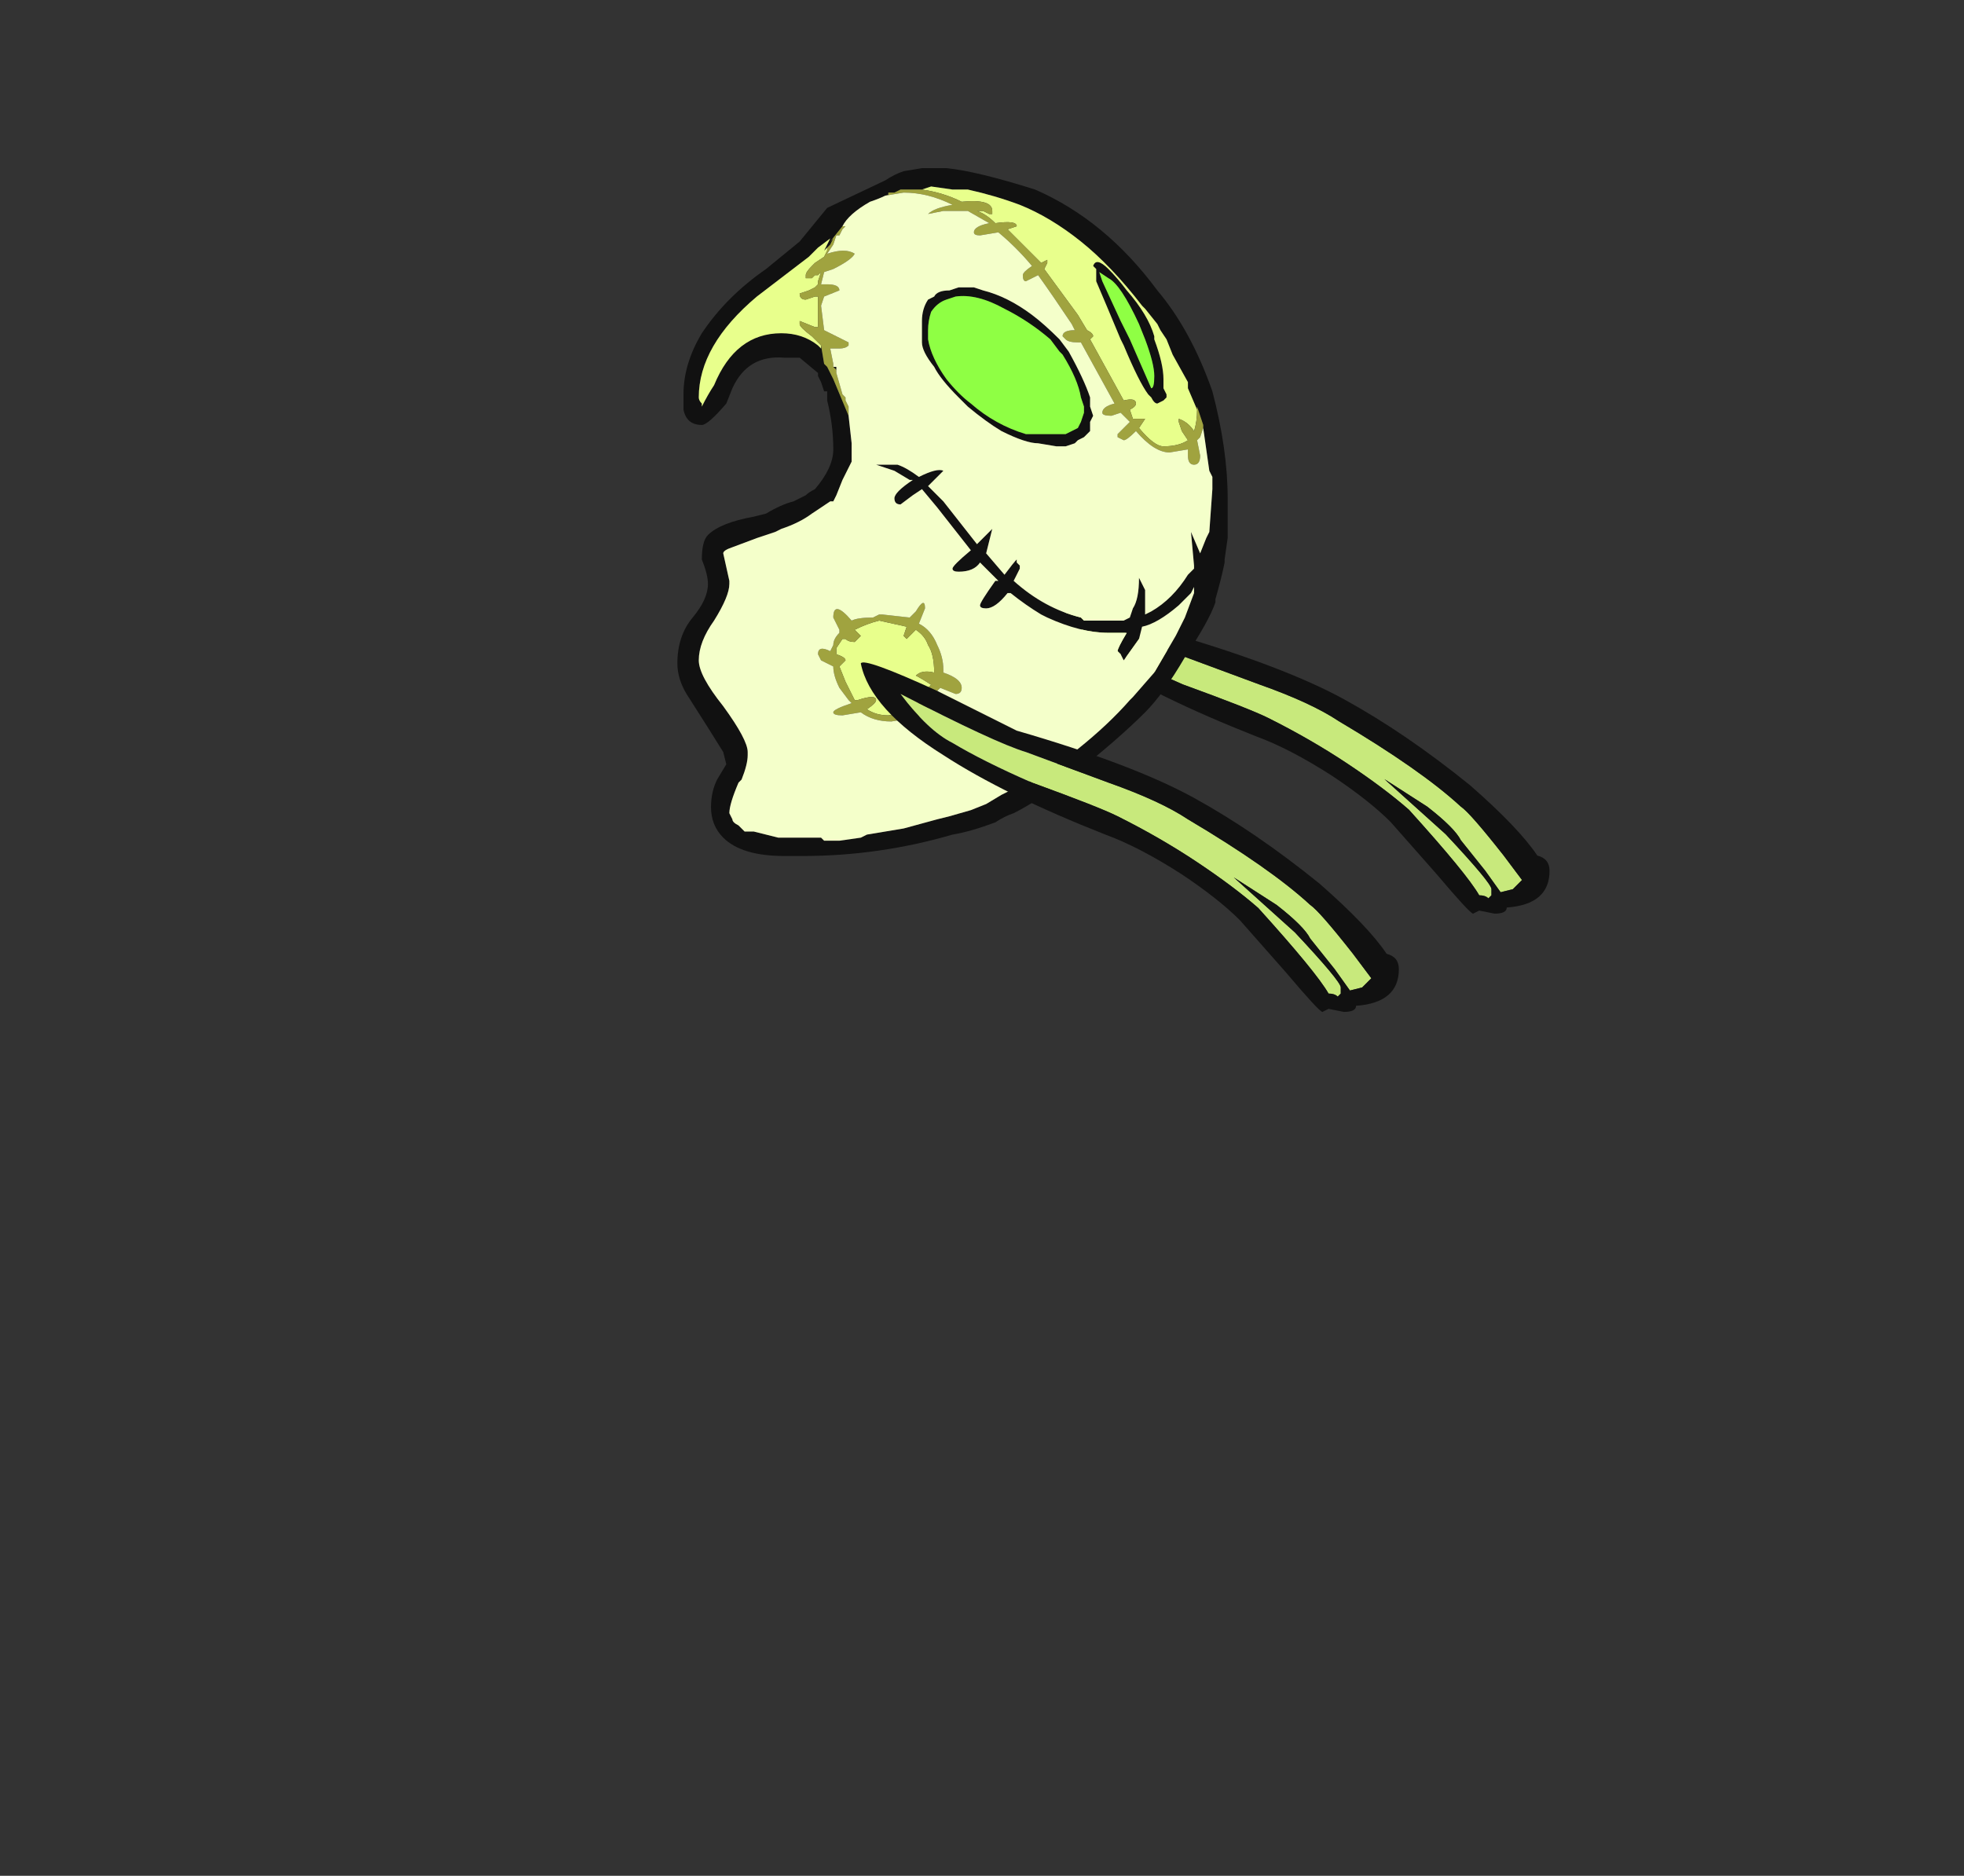 <?xml version="1.0" encoding="UTF-8" standalone="no"?>
<svg xmlns:ffdec="https://www.free-decompiler.com/flash" xmlns:xlink="http://www.w3.org/1999/xlink" ffdec:objectType="frame" height="214.75px" width="224.85px" xmlns="http://www.w3.org/2000/svg">
  <rect width="100%" height="100%" fill="#333333" stroke="none"/>
  <g transform="matrix(1.0, 0.0, 0.0, 1.0, 107.85, 79.0)">
    <use ffdec:characterId="569" ffdec:characterName="a_GhostArm07" height="39.9" transform="matrix(1.0, 0.0, 0.0, 1.0, 7.95, -14.3)" width="61.6" xlink:href="#sprite0"/>
    <use ffdec:characterId="567" ffdec:characterName="a_GhostBody7" height="78.75" transform="matrix(1.0, 0.0, 0.0, 1.0, -30.3, -59.75)" width="63.0" xlink:href="#sprite1"/>
    <use ffdec:characterId="569" ffdec:characterName="a_GhostArm07" height="39.9" transform="matrix(1.0, 0.0, 0.0, 1.0, -9.3, -3.05)" width="61.6" xlink:href="#sprite0"/>
  </g>
  <defs>
    <g id="sprite0" transform="matrix(1.0, 0.0, 0.0, 1.0, 0.0, 0.0)">
      <use ffdec:characterId="568" height="5.7" transform="matrix(7.0, 0.0, 0.0, 7.0, 0.0, 0.0)" width="8.8" xlink:href="#shape0"/>
    </g>
    <g id="shape0" transform="matrix(1.0, 0.0, 0.0, 1.0, 0.0, 0.0)">
      <path d="M7.35 3.95 Q7.5 4.05 8.05 4.75 L8.35 5.15 8.2 5.3 8.0 5.35 7.75 5.0 7.35 4.5 Q7.25 4.3 6.8 3.95 L6.1 3.5 7.1 4.4 Q7.85 5.2 7.85 5.3 L7.85 5.4 7.8 5.45 Q7.75 5.4 7.65 5.4 7.45 5.05 6.5 4.0 6.1 3.65 5.5 3.25 4.9 2.85 4.2 2.5 3.9 2.35 2.8 1.95 2.0 1.6 1.5 1.3 1.1 1.1 0.65 0.5 2.2 1.3 2.7 1.45 L4.05 1.95 Q4.9 2.25 5.35 2.55 6.7 3.35 7.35 3.95" fill="#c8e97c" fill-rule="evenodd" stroke="none"/>
      <path d="M7.35 3.95 Q6.7 3.35 5.35 2.55 4.9 2.25 4.05 1.95 L2.7 1.45 Q2.2 1.3 0.65 0.5 1.1 1.1 1.5 1.3 2.0 1.6 2.8 1.95 3.9 2.35 4.2 2.5 4.9 2.85 5.5 3.25 6.1 3.65 6.5 4.0 7.45 5.05 7.65 5.4 7.75 5.4 7.8 5.45 L7.85 5.4 7.85 5.3 Q7.85 5.2 7.1 4.4 L6.1 3.5 6.8 3.95 Q7.25 4.3 7.35 4.5 L7.75 5.0 8.0 5.35 8.2 5.3 8.35 5.15 8.05 4.75 Q7.5 4.05 7.35 3.95 M8.6 4.75 Q8.8 4.8 8.8 5.0 8.8 5.55 8.1 5.6 8.1 5.7 7.9 5.7 L7.65 5.65 7.55 5.7 Q7.5 5.7 6.95 5.05 L6.2 4.2 Q5.85 3.85 5.25 3.45 4.55 3.0 4.0 2.8 2.35 2.15 1.35 1.5 0.15 0.75 0.0 0.0 0.05 -0.1 1.25 0.45 L2.55 1.1 Q4.45 1.65 5.45 2.2 6.45 2.75 7.5 3.6 8.3 4.3 8.6 4.75" fill="#111111" fill-rule="evenodd" stroke="none"/>
    </g>
    <g id="sprite1" transform="matrix(1.0, 0.0, 0.0, 1.0, 0.0, 0.0)">
      <use ffdec:characterId="566" height="11.25" transform="matrix(7.0, 0.0, 0.0, 7.0, 0.0, 0.0)" width="9.0" xlink:href="#shape1"/>
    </g>
    <g id="shape1" transform="matrix(1.0, 0.0, 0.0, 1.0, 0.0, 0.0)">
      <path d="M6.9 1.7 L6.95 1.85 7.25 2.5 7.4 2.8 7.75 3.6 Q7.8 3.6 7.8 3.4 7.8 3.2 7.65 2.8 L7.55 2.55 Q7.25 1.9 7.05 1.8 L6.9 1.7 M6.8 1.6 Q6.85 1.45 7.05 1.65 7.2 1.8 7.35 2.0 7.7 2.4 7.8 2.75 L7.8 2.8 Q7.95 3.2 7.95 3.45 L7.95 3.6 8.0 3.7 8.0 3.75 7.95 3.8 7.85 3.85 Q7.8 3.85 7.75 3.75 L7.7 3.7 Q7.55 3.5 7.3 2.9 L7.25 2.8 Q7.0 2.2 6.85 1.85 L6.85 1.65 6.8 1.6 M4.0 0.35 L3.65 0.35 3.55 0.4 3.45 0.4 3.45 0.45 3.4 0.45 Q3.3 0.5 3.15 0.55 2.8 0.75 2.7 0.95 L2.5 1.2 2.55 1.15 2.5 1.25 2.4 1.35 2.5 1.15 2.3 1.3 2.15 1.45 1.3 2.1 Q0.35 2.9 0.35 3.75 0.35 3.8 0.4 3.85 L0.4 3.9 Q0.5 3.7 0.6 3.55 0.95 2.7 1.7 2.7 2.05 2.7 2.3 2.9 L2.35 2.95 2.35 2.9 2.4 3.2 2.45 3.25 2.55 3.45 2.8 4.05 2.85 4.5 2.85 4.8 2.7 5.1 2.6 5.35 2.55 5.45 2.5 5.45 2.2 5.65 Q2.0 5.8 1.7 5.9 L1.6 5.95 1.3 6.05 0.9 6.2 Q0.75 6.25 0.75 6.3 L0.85 6.75 0.85 6.8 Q0.85 7.0 0.6 7.4 0.35 7.75 0.35 8.05 0.35 8.3 0.75 8.8 1.15 9.35 1.15 9.55 L1.15 9.6 Q1.15 9.75 1.05 10.0 L1.0 10.05 Q0.85 10.4 0.85 10.55 L0.9 10.65 Q0.9 10.7 1.0 10.75 L1.1 10.85 1.25 10.85 1.65 10.95 2.35 10.95 2.4 11.0 2.65 11.0 3.0 10.95 3.1 10.9 3.7 10.8 4.25 10.65 4.45 10.6 4.8 10.5 5.05 10.4 5.3 10.25 5.5 10.15 5.55 10.15 6.05 9.85 6.55 9.5 Q7.05 9.1 7.4 8.7 L7.45 8.65 7.8 8.25 8.15 7.65 8.3 7.35 8.45 6.95 8.45 6.85 8.4 6.95 8.2 7.15 Q7.85 7.45 7.6 7.5 L7.55 7.7 7.3 8.05 7.25 7.95 7.2 7.9 Q7.2 7.85 7.35 7.6 L7.05 7.6 Q6.6 7.6 6.05 7.35 L5.95 7.3 Q5.7 7.15 5.45 6.95 L5.4 6.95 Q5.2 7.2 5.05 7.2 4.95 7.2 4.95 7.15 4.95 7.1 5.2 6.75 L5.25 6.75 4.95 6.45 Q4.85 6.6 4.6 6.6 4.5 6.6 4.5 6.55 4.5 6.5 4.8 6.25 L4.25 5.55 4.0 5.25 3.85 5.35 3.65 5.5 Q3.55 5.5 3.55 5.4 3.55 5.3 3.85 5.1 L3.8 5.1 3.55 4.95 3.25 4.85 3.6 4.85 Q3.75 4.9 3.95 5.05 4.25 4.9 4.35 4.95 L4.1 5.2 4.35 5.45 4.9 6.15 5.15 5.9 5.05 6.3 5.35 6.65 Q5.5 6.45 5.55 6.4 L5.55 6.45 5.6 6.5 5.6 6.55 5.5 6.75 Q6.0 7.2 6.6 7.35 L6.65 7.4 7.3 7.4 7.4 7.35 7.45 7.2 Q7.55 7.05 7.55 6.7 L7.65 6.9 7.65 7.3 7.75 7.25 Q8.1 7.05 8.35 6.65 L8.45 6.55 8.45 6.5 8.4 5.95 8.55 6.3 8.65 6.05 8.7 5.95 8.75 5.25 8.75 5.05 8.7 4.95 8.6 4.25 8.6 4.2 8.5 3.9 8.5 3.95 8.35 3.6 8.35 3.5 8.1 3.05 8.0 2.8 7.9 2.65 7.85 2.55 7.65 2.3 7.6 2.25 Q7.1 1.6 6.6 1.2 6.1 0.8 5.6 0.6 5.2 0.45 4.75 0.35 L4.5 0.35 4.15 0.3 4.0 0.35 M6.4 3.0 Q6.65 3.45 6.75 3.75 L6.75 3.9 6.8 4.05 6.75 4.15 6.75 4.3 6.65 4.4 6.55 4.45 6.5 4.5 6.35 4.55 6.2 4.55 5.9 4.5 Q5.7 4.5 5.3 4.3 5.05 4.15 4.75 3.9 L4.6 3.75 Q4.3 3.45 4.2 3.25 4.0 3.0 4.0 2.85 L4.0 2.5 Q4.0 2.3 4.1 2.15 L4.2 2.1 Q4.25 2.0 4.45 2.0 L4.6 1.95 4.85 1.95 5.0 2.0 Q5.4 2.1 5.8 2.4 6.0 2.55 6.25 2.8 L6.4 3.0 M6.25 3.0 L6.1 2.8 Q5.75 2.5 5.35 2.3 4.9 2.05 4.55 2.1 L4.4 2.15 Q4.25 2.2 4.15 2.35 4.1 2.5 4.1 2.65 L4.1 2.8 Q4.15 3.1 4.4 3.45 4.6 3.7 4.8 3.85 5.2 4.2 5.7 4.35 L6.35 4.35 6.55 4.25 6.6 4.15 6.65 4.0 6.65 3.9 6.6 3.75 Q6.55 3.45 6.3 3.05 L6.25 3.0 M7.85 2.0 Q8.4 2.65 8.75 3.65 9.0 4.6 9.0 5.4 L9.0 6.05 8.95 6.4 8.95 6.45 Q8.9 6.7 8.8 7.05 L8.8 7.1 Q8.7 7.4 8.3 8.0 7.95 8.6 7.65 8.9 7.2 9.35 6.5 9.9 5.9 10.35 5.5 10.55 5.35 10.6 5.2 10.7 4.8 10.85 4.5 10.9 3.3 11.25 2.05 11.25 L1.75 11.25 Q1.05 11.25 0.75 10.95 0.55 10.75 0.55 10.45 0.55 10.2 0.65 10.0 L0.8 9.75 0.75 9.55 0.5 9.15 0.15 8.6 Q0.0 8.35 0.0 8.1 0.0 7.65 0.25 7.35 0.5 7.05 0.5 6.8 0.5 6.65 0.4 6.4 0.4 6.1 0.5 6.0 0.7 5.8 1.25 5.7 L1.45 5.65 Q1.7 5.5 1.9 5.45 L2.1 5.35 Q2.15 5.3 2.25 5.25 2.55 4.9 2.55 4.6 2.55 4.2 2.45 3.8 L2.45 3.65 2.4 3.65 2.35 3.5 2.3 3.4 2.3 3.35 2.0 3.1 1.75 3.1 Q1.15 3.05 0.9 3.6 L0.8 3.85 Q0.5 4.2 0.4 4.2 0.15 4.2 0.1 3.95 0.1 3.9 0.1 3.7 0.1 3.2 0.4 2.7 0.8 2.1 1.45 1.65 L2.0 1.2 2.45 0.65 3.4 0.2 Q3.55 0.1 3.7 0.05 L4.0 0.0 4.4 0.0 Q4.9 0.05 5.85 0.35 7.0 0.85 7.85 2.0 M2.2 1.8 L2.25 1.75 2.2 1.8 M2.6 3.3 L2.55 3.25 2.6 3.25 2.6 3.3" fill="#111111" fill-rule="evenodd" stroke="none"/>
      <path d="M6.9 1.7 L7.05 1.8 Q7.25 1.9 7.55 2.55 L7.65 2.8 Q7.8 3.2 7.8 3.4 7.8 3.6 7.75 3.6 L7.4 2.8 7.25 2.5 6.95 1.85 6.9 1.7 M6.25 3.0 L6.3 3.05 Q6.55 3.45 6.6 3.75 L6.65 3.9 6.65 4.0 6.6 4.15 6.55 4.25 6.35 4.35 5.7 4.35 Q5.2 4.2 4.8 3.85 4.6 3.7 4.4 3.45 4.15 3.1 4.1 2.8 L4.1 2.65 Q4.1 2.5 4.15 2.35 4.25 2.2 4.4 2.15 L4.55 2.1 Q4.9 2.05 5.35 2.3 5.75 2.5 6.1 2.8 L6.25 3.0" fill="#8fff44" fill-rule="evenodd" stroke="none"/>
      <path d="M6.8 1.6 L6.85 1.65 6.85 1.85 Q7.0 2.2 7.25 2.8 L7.3 2.9 Q7.55 3.5 7.7 3.7 L7.75 3.75 Q7.8 3.85 7.85 3.85 L7.95 3.8 8.0 3.75 8.0 3.7 7.95 3.6 7.95 3.45 Q7.95 3.2 7.8 2.8 L7.8 2.75 Q7.7 2.4 7.35 2.0 7.2 1.8 7.05 1.65 6.85 1.45 6.8 1.6 M8.5 3.95 Q8.5 4.15 8.45 4.3 8.35 4.15 8.2 4.1 L8.2 4.15 8.25 4.3 8.35 4.45 Q8.2 4.55 7.95 4.55 7.8 4.55 7.55 4.25 L7.65 4.1 7.45 4.1 7.4 3.95 Q7.5 3.9 7.5 3.85 7.5 3.75 7.3 3.8 L6.75 2.8 6.8 2.75 Q6.8 2.7 6.7 2.65 L6.55 2.4 6.0 1.65 6.05 1.55 6.05 1.5 5.95 1.55 5.4 1.0 5.55 0.95 Q5.55 0.85 5.2 0.9 5.05 0.75 4.9 0.7 L5.0 0.7 5.1 0.75 5.15 0.75 5.15 0.7 Q5.15 0.5 4.65 0.55 4.35 0.4 4.0 0.35 L4.15 0.3 4.5 0.35 4.75 0.35 Q5.2 0.45 5.6 0.6 6.1 0.8 6.6 1.2 7.1 1.6 7.6 2.25 L7.65 2.3 7.85 2.55 7.9 2.65 8.0 2.8 8.1 3.05 8.35 3.5 8.35 3.6 8.5 3.95 M2.35 2.9 L2.35 2.95 2.3 2.9 Q2.05 2.7 1.7 2.7 0.95 2.7 0.6 3.55 0.5 3.7 0.4 3.9 L0.4 3.85 Q0.35 3.8 0.35 3.75 0.35 2.9 1.3 2.1 L2.15 1.45 2.3 1.3 2.5 1.15 2.4 1.35 2.5 1.25 2.45 1.3 2.45 1.35 2.4 1.45 2.25 1.55 2.2 1.6 Q2.1 1.7 2.1 1.75 L2.1 1.8 2.2 1.8 2.25 1.75 2.3 1.75 2.35 1.7 2.3 1.85 2.3 1.9 2.25 1.95 2.15 2.0 2.0 2.05 Q2.0 2.15 2.1 2.15 L2.25 2.1 2.3 2.1 2.3 2.6 2.25 2.6 2.0 2.5 2.0 2.55 Q2.0 2.6 2.2 2.75 L2.35 2.9 M3.75 7.5 L3.7 7.65 3.75 7.7 3.9 7.55 Q4.05 7.65 4.1 7.8 4.2 7.95 4.2 8.25 4.0 8.2 3.9 8.3 4.0 8.35 4.15 8.45 L4.1 8.5 Q3.95 8.45 3.95 8.55 L4.05 8.65 3.85 8.85 3.75 8.9 3.45 8.95 Q3.25 8.95 3.1 8.85 3.25 8.75 3.25 8.7 3.25 8.6 2.95 8.7 L2.9 8.7 2.75 8.4 2.65 8.15 2.75 8.05 Q2.75 8.0 2.6 7.95 L2.6 7.85 2.7 7.7 2.75 7.7 Q2.8 7.75 2.9 7.75 L3.0 7.65 2.9 7.55 Q3.1 7.45 3.3 7.4 L3.75 7.5" fill="#e8ff8c" fill-rule="evenodd" stroke="none"/>
      <path d="M4.0 0.35 Q4.35 0.4 4.65 0.55 5.15 0.5 5.15 0.7 L5.15 0.75 5.1 0.75 5.0 0.7 4.9 0.7 Q5.05 0.75 5.2 0.9 5.55 0.85 5.55 0.95 L5.4 1.0 5.95 1.55 6.05 1.5 6.05 1.55 6.0 1.65 6.55 2.4 6.7 2.65 Q6.8 2.7 6.8 2.75 L6.75 2.8 7.3 3.8 Q7.5 3.75 7.5 3.85 7.5 3.9 7.4 3.95 L7.45 4.1 7.65 4.1 7.55 4.25 Q7.8 4.55 7.95 4.55 8.2 4.55 8.35 4.45 L8.25 4.3 8.2 4.15 8.2 4.1 Q8.35 4.15 8.45 4.3 8.5 4.15 8.5 3.95 L8.5 3.9 8.6 4.2 8.6 4.25 8.55 4.4 8.5 4.45 8.55 4.7 Q8.55 4.85 8.45 4.85 8.35 4.85 8.35 4.7 L8.35 4.6 8.05 4.65 Q7.8 4.65 7.5 4.3 7.35 4.45 7.3 4.45 L7.2 4.4 7.2 4.35 7.4 4.15 7.25 4.0 7.1 4.05 Q6.95 4.05 6.95 4.0 6.95 3.9 7.15 3.85 L6.6 2.85 6.55 2.85 Q6.4 2.85 6.35 2.8 L6.3 2.75 Q6.3 2.65 6.5 2.65 L6.45 2.55 Q6.15 2.1 5.9 1.75 L5.7 1.85 Q5.65 1.85 5.65 1.75 5.65 1.7 5.8 1.6 5.55 1.3 5.25 1.05 L4.95 1.1 Q4.85 1.1 4.85 1.05 4.85 0.95 5.1 0.9 L4.75 0.7 4.35 0.7 4.1 0.75 Q4.05 0.75 4.1 0.75 4.2 0.65 4.5 0.6 4.1 0.4 3.7 0.4 L3.4 0.45 3.4 0.45 3.45 0.45 3.45 0.4 3.55 0.4 3.65 0.35 4.0 0.35 M2.8 4.05 L2.55 3.45 2.45 3.25 2.4 3.2 2.35 2.9 2.2 2.75 Q2.0 2.6 2.0 2.55 L2.0 2.5 2.25 2.6 2.3 2.6 2.3 2.1 2.25 2.1 2.1 2.15 Q2.0 2.15 2.0 2.05 L2.15 2.0 2.25 1.95 2.3 1.9 2.3 1.85 2.35 1.7 2.3 1.75 2.25 1.75 2.2 1.8 2.1 1.8 2.1 1.75 Q2.1 1.7 2.2 1.6 L2.25 1.55 2.4 1.45 2.45 1.35 2.45 1.3 2.5 1.25 2.55 1.15 2.5 1.2 2.7 0.95 2.75 0.95 2.7 1.0 2.65 1.1 2.6 1.1 2.55 1.25 2.45 1.4 Q2.75 1.3 2.9 1.4 2.85 1.5 2.55 1.65 L2.4 1.7 2.35 1.9 2.45 1.9 Q2.65 1.9 2.65 2.0 L2.4 2.1 2.35 2.25 2.4 2.65 2.8 2.85 2.8 2.9 Q2.75 2.95 2.65 2.95 L2.5 2.95 2.55 3.2 2.55 3.25 2.6 3.3 2.6 3.35 2.7 3.7 2.75 3.75 2.75 3.8 2.8 3.9 2.8 4.05 M4.55 8.6 L4.3 8.5 4.25 8.55 4.45 8.7 4.45 8.75 4.4 8.8 4.2 8.75 4.15 8.75 Q4.05 9.0 3.8 9.0 L3.5 9.05 Q3.2 9.05 3.0 8.9 L2.7 8.95 Q2.55 8.95 2.55 8.9 2.55 8.85 2.85 8.75 L2.8 8.7 2.65 8.5 Q2.55 8.3 2.55 8.15 L2.35 8.05 2.3 7.95 Q2.3 7.8 2.5 7.9 L2.55 7.8 Q2.55 7.7 2.65 7.6 L2.65 7.55 2.55 7.35 Q2.55 7.05 2.85 7.4 2.95 7.35 3.2 7.35 L3.3 7.3 3.35 7.3 3.8 7.35 3.9 7.25 Q4.05 7.0 4.05 7.2 L3.95 7.45 Q4.15 7.55 4.25 7.8 4.35 8.0 4.35 8.2 L4.35 8.25 Q4.65 8.35 4.65 8.5 4.65 8.6 4.55 8.6 M3.75 7.5 L3.3 7.4 Q3.1 7.45 2.9 7.55 L3.0 7.65 2.9 7.75 Q2.8 7.75 2.75 7.7 L2.7 7.7 2.6 7.85 2.6 7.95 Q2.75 8.0 2.75 8.05 L2.65 8.15 2.75 8.4 2.9 8.7 2.95 8.7 Q3.25 8.6 3.25 8.7 3.25 8.75 3.1 8.85 3.25 8.95 3.45 8.95 L3.75 8.9 3.85 8.85 4.05 8.65 3.95 8.55 Q3.95 8.45 4.1 8.5 L4.15 8.45 Q4.0 8.35 3.9 8.3 4.0 8.2 4.2 8.25 4.2 7.95 4.1 7.8 4.05 7.65 3.9 7.55 L3.75 7.7 3.7 7.65 3.75 7.5" fill="#a0a33f" fill-rule="evenodd" stroke="none"/>
      <path d="M3.4 0.45 L3.4 0.45 3.7 0.4 Q4.1 0.4 4.5 0.6 4.2 0.65 4.1 0.75 4.05 0.75 4.1 0.75 L4.35 0.7 4.75 0.7 5.1 0.9 Q4.85 0.95 4.85 1.05 4.85 1.1 4.95 1.1 L5.25 1.05 Q5.55 1.3 5.8 1.6 5.65 1.7 5.65 1.75 5.65 1.85 5.7 1.85 L5.9 1.75 Q6.15 2.1 6.45 2.55 L6.5 2.65 Q6.3 2.65 6.3 2.75 L6.35 2.8 Q6.4 2.85 6.55 2.85 L6.6 2.85 7.15 3.85 Q6.95 3.9 6.95 4.0 6.95 4.05 7.1 4.05 L7.25 4.0 7.4 4.15 7.2 4.35 7.2 4.4 7.3 4.45 Q7.35 4.45 7.5 4.3 7.8 4.65 8.05 4.65 L8.35 4.6 8.35 4.7 Q8.35 4.85 8.45 4.85 8.55 4.85 8.55 4.7 L8.5 4.45 8.55 4.4 8.6 4.25 8.7 4.95 8.75 5.05 8.75 5.25 8.7 5.95 8.65 6.05 8.55 6.3 8.4 5.95 8.45 6.5 8.45 6.55 8.35 6.65 Q8.1 7.05 7.75 7.25 L7.65 7.3 7.65 6.9 7.55 6.7 Q7.55 7.05 7.45 7.2 L7.4 7.35 7.3 7.4 6.65 7.4 6.6 7.35 Q6.0 7.2 5.5 6.75 L5.6 6.55 5.6 6.5 5.55 6.45 5.55 6.4 Q5.5 6.45 5.35 6.65 L5.05 6.3 5.15 5.9 4.9 6.15 4.35 5.45 4.1 5.2 4.35 4.95 Q4.25 4.9 3.95 5.05 3.75 4.9 3.6 4.85 L3.25 4.85 3.55 4.95 3.8 5.1 3.85 5.1 Q3.55 5.3 3.55 5.4 3.55 5.5 3.65 5.5 L3.85 5.35 4.0 5.25 4.25 5.55 4.8 6.25 Q4.5 6.5 4.5 6.55 4.5 6.6 4.6 6.6 4.85 6.6 4.95 6.45 L5.25 6.75 5.2 6.75 Q4.95 7.1 4.95 7.15 4.95 7.2 5.05 7.2 5.2 7.2 5.4 6.95 L5.45 6.95 Q5.7 7.15 5.95 7.3 L6.05 7.35 Q6.6 7.6 7.05 7.6 L7.35 7.6 Q7.2 7.85 7.2 7.9 L7.25 7.95 7.3 8.05 7.55 7.7 7.6 7.5 Q7.85 7.45 8.2 7.15 L8.4 6.95 8.45 6.85 8.45 6.95 8.3 7.35 8.15 7.65 7.8 8.25 7.45 8.65 7.4 8.7 Q7.05 9.1 6.55 9.5 L6.05 9.85 5.55 10.15 5.5 10.15 5.3 10.25 5.05 10.4 4.8 10.5 4.45 10.6 4.25 10.65 3.7 10.8 3.1 10.9 3.0 10.95 2.65 11.0 2.4 11.0 2.35 10.95 1.65 10.95 1.25 10.85 1.1 10.85 1.0 10.75 Q0.9 10.7 0.9 10.65 L0.85 10.55 Q0.85 10.4 1.0 10.05 L1.05 10.0 Q1.15 9.75 1.15 9.6 L1.15 9.55 Q1.15 9.35 0.75 8.8 0.35 8.3 0.35 8.05 0.35 7.75 0.6 7.4 0.85 7.0 0.85 6.8 L0.85 6.75 0.75 6.3 Q0.75 6.25 0.9 6.2 L1.3 6.05 1.6 5.95 1.7 5.9 Q2.0 5.8 2.2 5.65 L2.5 5.45 2.55 5.45 2.6 5.35 2.7 5.1 2.85 4.8 2.85 4.5 2.8 4.05 2.8 3.9 2.75 3.8 2.75 3.75 2.7 3.7 2.6 3.35 2.6 3.3 2.6 3.25 2.55 3.25 2.55 3.2 2.5 2.95 2.65 2.95 Q2.75 2.95 2.8 2.9 L2.8 2.85 2.4 2.65 2.35 2.25 2.4 2.1 2.65 2.0 Q2.65 1.9 2.45 1.9 L2.35 1.9 2.4 1.7 2.55 1.65 Q2.85 1.5 2.9 1.4 2.75 1.3 2.45 1.4 L2.55 1.25 2.6 1.1 2.65 1.1 2.7 1.0 2.75 0.95 2.7 0.95 Q2.8 0.75 3.15 0.55 3.3 0.5 3.4 0.45 M6.4 3.0 L6.25 2.8 Q6.0 2.55 5.8 2.4 5.4 2.1 5.0 2.0 L4.85 1.95 4.6 1.95 4.45 2.0 Q4.25 2.0 4.2 2.1 L4.1 2.15 Q4.0 2.3 4.0 2.5 L4.0 2.85 Q4.0 3.0 4.2 3.25 4.3 3.45 4.6 3.75 L4.75 3.9 Q5.05 4.15 5.3 4.3 5.7 4.5 5.9 4.5 L6.2 4.55 6.35 4.55 6.5 4.5 6.55 4.45 6.65 4.4 6.75 4.3 6.75 4.15 6.8 4.05 6.75 3.9 6.75 3.75 Q6.65 3.45 6.4 3.0 M4.55 8.6 Q4.65 8.6 4.65 8.5 4.65 8.35 4.35 8.25 L4.35 8.2 Q4.35 8.0 4.25 7.8 4.15 7.55 3.95 7.45 L4.05 7.2 Q4.05 7.0 3.9 7.25 L3.8 7.35 3.35 7.3 3.3 7.3 3.2 7.35 Q2.95 7.35 2.85 7.4 2.55 7.05 2.55 7.35 L2.65 7.55 2.65 7.6 Q2.55 7.7 2.55 7.8 L2.5 7.9 Q2.3 7.8 2.3 7.95 L2.35 8.05 2.55 8.15 Q2.55 8.3 2.65 8.5 L2.8 8.7 2.85 8.75 Q2.55 8.85 2.55 8.9 2.55 8.95 2.7 8.95 L3.0 8.9 Q3.2 9.05 3.5 9.05 L3.8 9.0 Q4.05 9.0 4.15 8.75 L4.2 8.75 4.4 8.8 4.45 8.75 4.45 8.7 4.25 8.55 4.3 8.5 4.55 8.6" fill="#f4ffca" fill-rule="evenodd" stroke="none"/>
    </g>
  </defs>
</svg>
